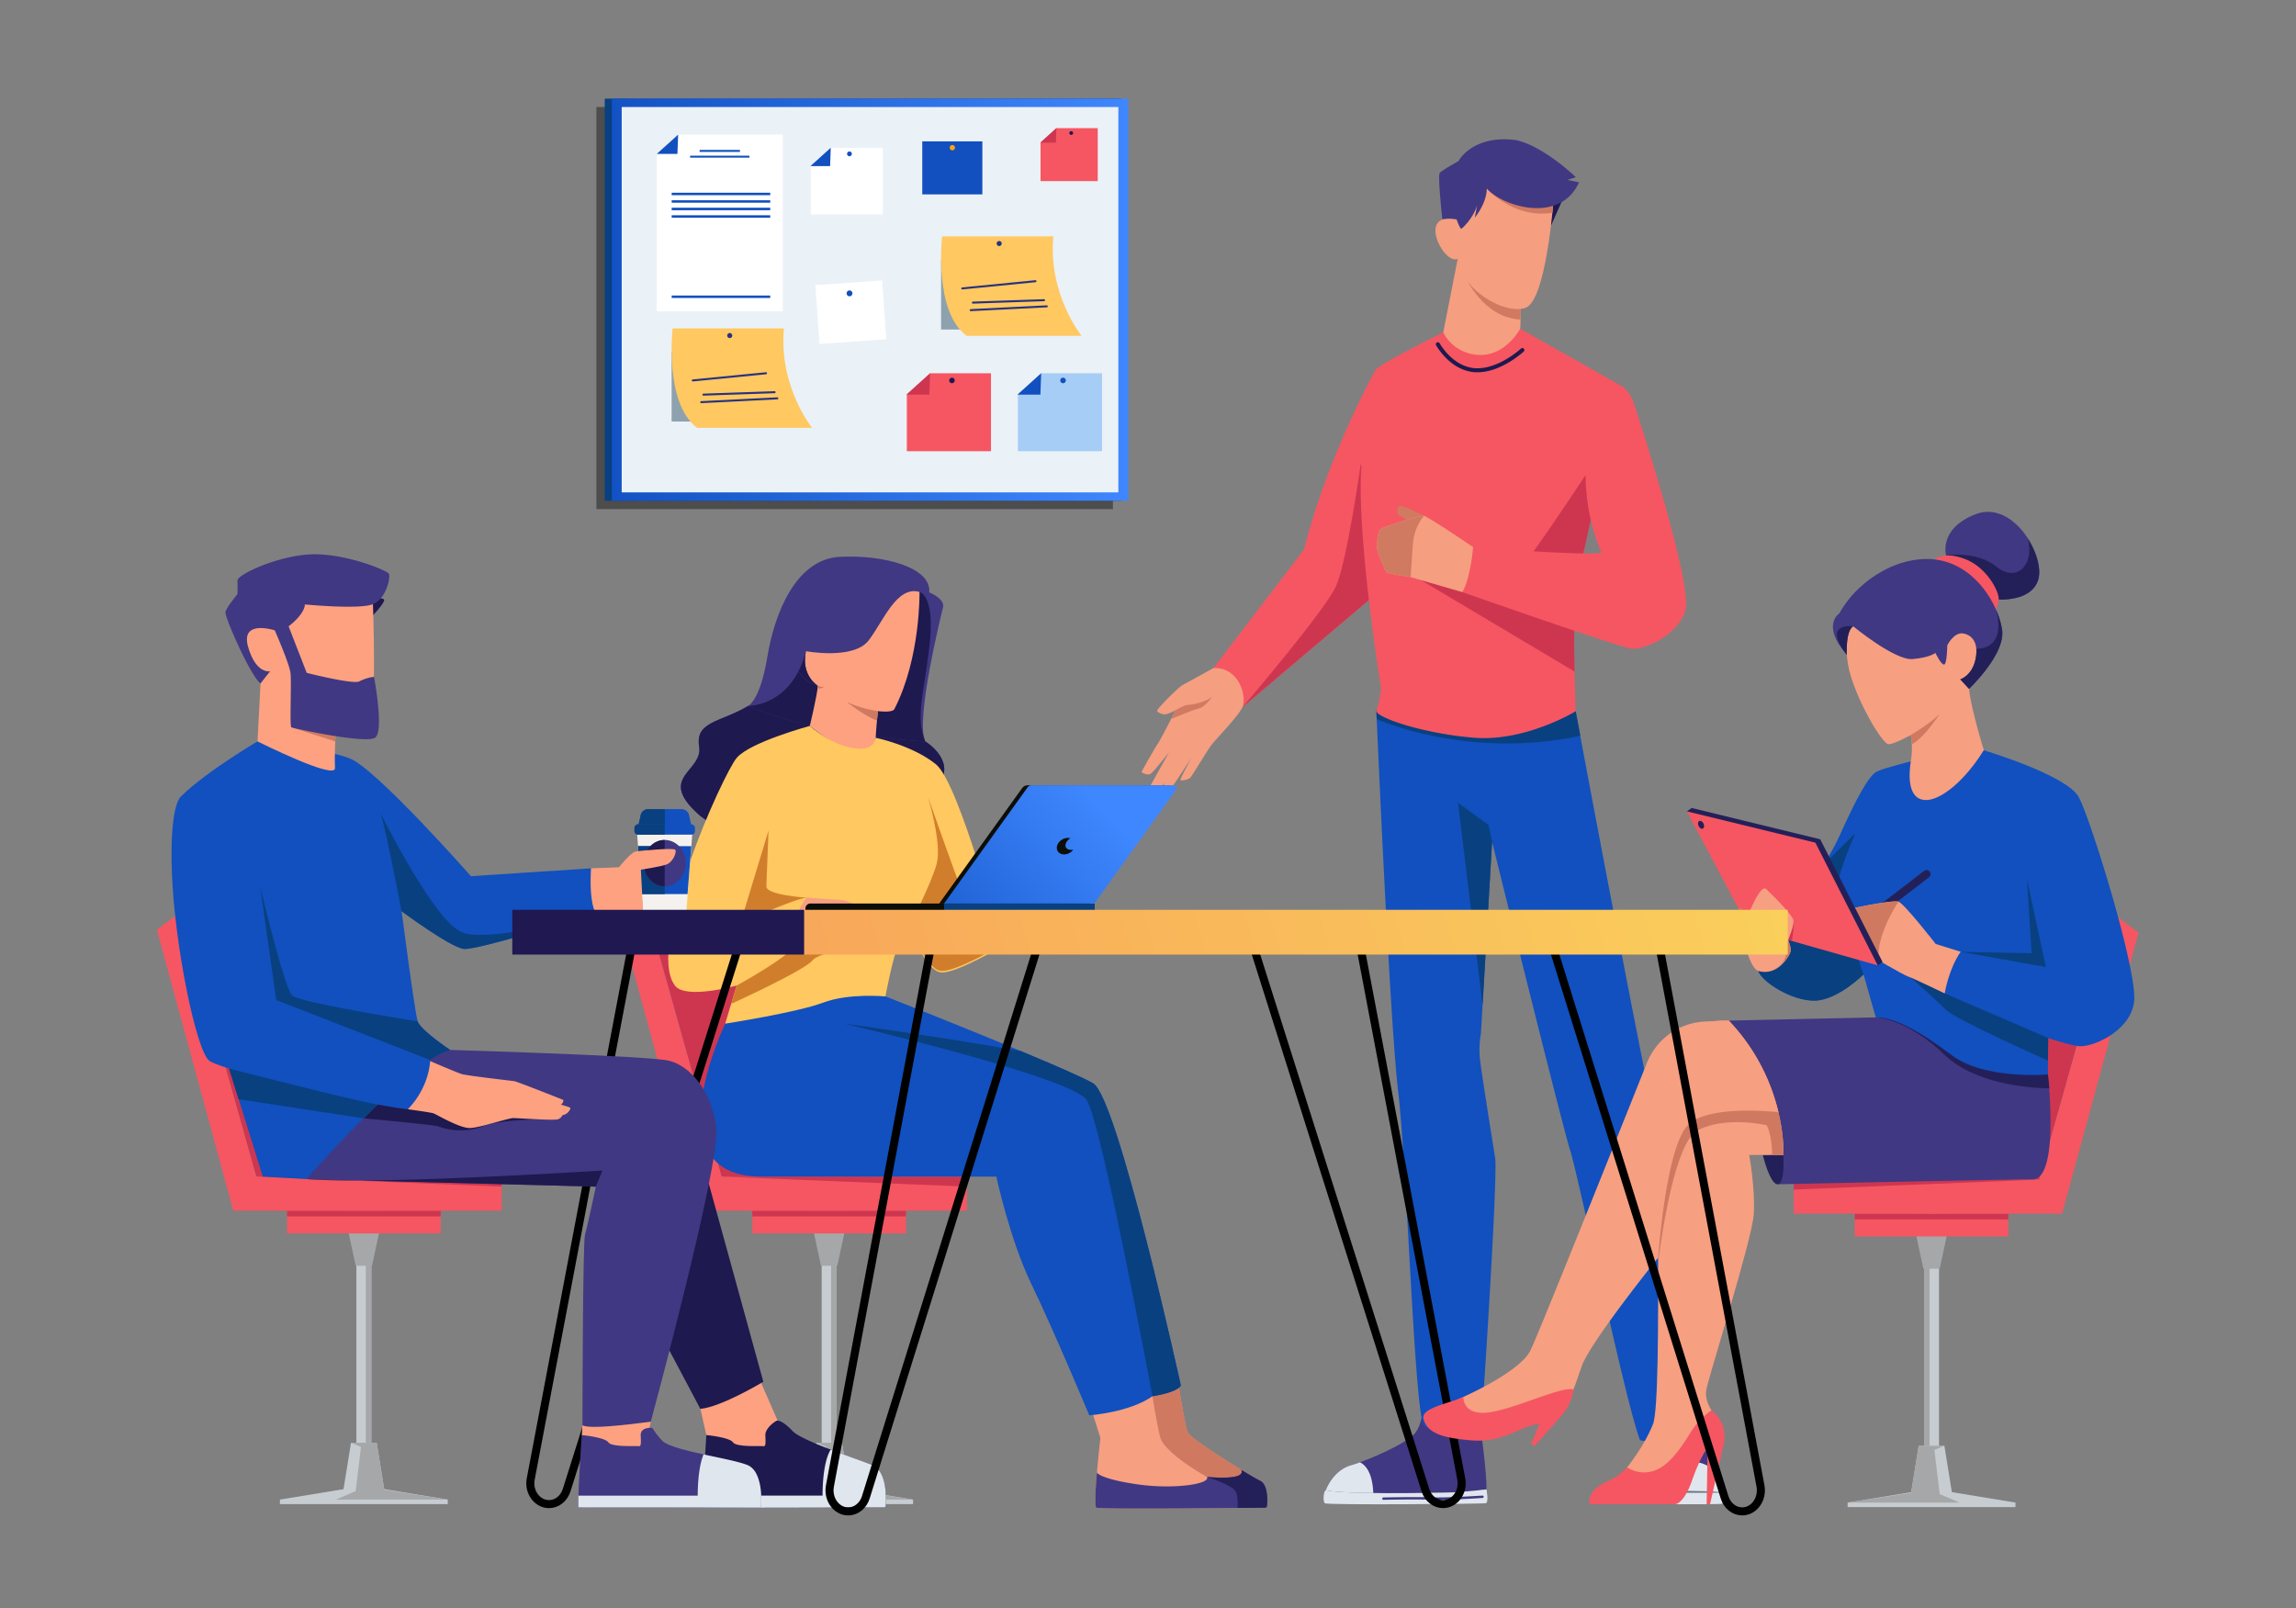 <svg width="571" height="400" fill="none" xmlns="http://www.w3.org/2000/svg"><rect width="100%" height="100%" fill="#808080" stroke="none"/><path d="M329.707 370.67s1.649-4.881 6.273-6.238c4.623-1.357 13.967-5.524 15.937-8.003 1.971-2.48 1.606-5.995 2.571-6.199.966-.204 2.906 1.305 3.65 1.357.744.052.374 2.001.374 2.001s7.312.235 9.491-.174c0 0 1.897 13.815 1.649 17.017 0 0-5.529.722-10.005.8-4.476.078-24.742.483-29.94-.561z" fill="#403882"/><path d="M369.487 373.871c-.826.161-39.514.501-40.019 0-.504-.5-.33-3.044.248-3.201 5.22 1.044 25.503.644 29.958.561 4.454-.083 10.004-.8 10.004-.8s.636 3.279-.191 3.44z" fill="#E0E6EE"/><path d="M335.98 364.43a32.492 32.492 0 002.209-.735c.949.409 3.128 1.984 3.337 7.647-5.055-.061-9.696-.248-11.819-.674 0 0 1.649-4.88 6.273-6.238z" fill="#E0E6EE"/><path d="M344.066 373.022c.078 0 7.93-.187 11.919-.026 3.989.16 12.614-.435 12.715-.435a.305.305 0 00.287-.318.29.29 0 00-.104-.208.285.285 0 00-.223-.066c-.087 0-8.699.574-12.649.435-3.95-.139-11.88.026-11.958.03a.298.298 0 00-.296.296c0 .079.031.154.087.209a.294.294 0 00.209.087l.013-.004zm77.55-20.034c-.305-.039-9.548.235-10.275.078-.726-.156-1.305-.517-1.179.827.127 1.344-2.061 9.37-2.762 11.745a28.767 28.767 0 00-.918 5.676l21.415-.078s-.374-2.993-1.462-4.946c-1.087-1.953-4.145-10.796-4.445-11.723-.3-.926-.07-1.54-.374-1.579z" fill="#403882"/><path d="M426.435 366.303c-.052-.091-.108-.204-.169-.326-1.027-1.275-2.684-2.301-5.385-2.427-6.96-.274-12.18.435-14.307 6.707a32.97 32.97 0 00-.092 1.07l21.415-.078s-.379-2.993-1.462-4.946z" fill="#E0E6EE"/><path d="M427.897 371.249s.77 2.432.47 2.723c-.301.291-21.228.148-21.706-.065-.479-.213-.435-2.254-.179-2.58.257-.326 18.74-.552 21.415-.078z" fill="#E0E6EE"/><path d="M427.897 371.248v-.135c-3.162-.435-18.905-.435-21.397.192v.021l21.397-.078z" fill="#010117" opacity=".5"/><path d="M385.716 56.128l2.728-6.12-3.145-.948.417 7.068z" fill="#1E194F"/><path d="M378.595 66.113l-.665 20.183s0 12.354-7.621 12.88c-7.621.527-11.702-14.863-11.702-14.863l3.915-19.949 16.073 1.749z" fill="#F69E80"/><path d="M364.597 69.097s4.167 9.86 13.546 10.387l.435-13.376-13.981 2.989z" fill="#D17A62"/><path d="M386.352 49.814s-1.832 25.038-6.991 26.76c-5.159 1.723-15.785-4.332-16.842-12.201-3.454 1.653-10.362-11.897-.283-9.818 0-.008 10.618-23.833 24.116-4.741z" fill="#F69E80"/><path d="M369.765 46.878s6.525 7.595 16.308 6.038l.296-3.532-16.604-2.506z" fill="#D17A62"/><path d="M362.234 54.545s.831 2.353 1.162 2.331c.33-.021 3.162-2.888 3.971-5.911l-.587 3.15s2.923-3.45 2.984-7.24c3.741 4.407 18.217 8.983 22.928-1.526l-2.905-.613 2.122-.653s-7.734-7.569-14.789-9.221c-8.665-1.21-13.128 2.9-14.407 5.22 0 0-4.072 2.24-4.646 2.91-.574.67.635 11.527.635 11.527a11.693 11.693 0 013.532.026z" fill="#403882"/><path d="M342.283 176.597s3.28 76.836 5.442 94.975c2.162 18.139 4.097 81.025 6.442 82.996 2.345 1.97 13.88 1.74 14.189-.301.309-2.04 4.181-61.768 3.48-66.226-.7-4.459-3.554-22.124-3.832-25.06a24.362 24.362 0 01.291-5.951l2.776-47.687s16.964 68.784 19.404 76.714c2.441 7.93 13.589 62.129 17.4 72.151 0 0 10.279 2.232 16.721-2.04 0 0-8.187-58.658-11.149-69.054-2.962-10.396-21.601-110.226-21.601-110.226s-46.37-4.236-49.563-.291z" fill="#1150BE"/><path d="M371.075 209.36l-.888-4.185-7.582-5.511 6.112 50.263 2.358-40.567zm-28.696-30.522s22.345 10.209 50.632 4.154l-1.139-6.09s-45.322-5.176-49.589-.291l.096 2.227z" fill="#094080"/><path d="M342.113 92.003s-4.015 6.773-9.7 20.483c-5.685 13.711-8.112 24.168-8.112 24.168s-24.081 31.606-23.925 31.276c.157-.331 8.365 8.108 8.613 7.943.248-.166 31.776-26.926 31.776-26.926l1.348-56.944z" fill="#F55662"/><path d="M338.394 115.496s-3.389 23.924-6.064 30.106c-2.675 6.181-23.333 30.27-23.333 30.27l31.776-26.925s-.165-30.771-2.379-33.451z" fill="#CE3650"/><path d="M301.781 166.155s-6.62 3.667-7.664 4.21c-1.044.544-6.481 6.02-6.355 6.438.126.418 1.418 1.005 2.257.835.815-.246 1.6-.581 2.341-1 0 0-3.794 7.469-4.376 8.265-.583.796-4.072 6.911-4.072 7.081 0 .17 1.479.944 2.232.47.752-.474 4.597-5.35 4.597-5.35s-4.906 8.725-4.932 8.891c-.026.165 1.618.67 2.479 0 .516-.398.993-.846 1.422-1.336a6.349 6.349 0 00-.556 1.336c.026.226 1.505.556 2.257-.248.753-.805 4.907-7.334 4.907-7.334s-2.775 5.185-2.775 5.52c0 .335 1.927.083 2.51-.557.582-.639 4.071-6.594 5.324-8.221 1.253-1.627 6.481-6.86 7.608-9.283 1.126-2.423-.653-9.97-7.204-9.717z" fill="#F69E80"/><path d="M292.36 176.626s2.175-1.305 3.067-1.305c.892 0 4.933-.783 6.046-2.149 0 0-1.531 2.566-3.371 3.045-1.84.478-6.864 2.61-6.864 2.61l1.122-2.201z" fill="#D17A62"/><path d="M378.064 81.769L403.35 96.04s-10.396 43.543-11.401 50.977c-1.005 7.434-.078 29.879-.078 29.879s-12.406 7.608-25.251 6.586c-12.846-1.023-25.082-5.22-24.329-6.869.752-1.649 1.166-5.342 1.166-5.342s-6.686-41.323-4.681-57.527c2.005-16.203 2.258-20.153 3.345-21.749 1.088-1.596 16.795-9.335 16.795-9.335a10.288 10.288 0 008.961 5.612c6.594.26 10.187-6.503 10.187-6.503z" fill="#F55662"/><path d="M376.312 143.428c-1.336 0-31.941-4.515-31.941-4.515l47.204 28.113c-.143-6.995-.187-15.829.374-20.01.435-3.349 2.806-14.002 5.255-24.711l-2.893-4.137s-16.66 25.26-17.999 25.26z" fill="#CE3650"/><path d="M357.582 85.616s3.345 6.133 9.308 6.469c5.964.334 11.706-5.02 11.706-5.02" stroke="#1E194F" stroke-miterlimit="10" stroke-linecap="round"/><path d="M403.351 96.046s1.896.778 3.232 4.959c1.335 4.18 14.55 44.682 12.545 50.954-2.006 6.273-10.536 9.848-13.633 9.365-3.097-.482-41.807-14.05-41.807-14.05l2.676-11.205s29.096 2.345 31.941 1.34c0 0-4.598-9.031-3.915-22.245.683-13.215 8.961-19.118 8.961-19.118z" fill="#F55662"/><path d="M354.128 128.31s-5.324-2.845-6.09-2.423c-.765.422-.526 1.893-.304 2.145.221.252 2.731 1.505 2.731 1.505l3.663-1.227z" fill="#D17A62"/><path d="M366.363 136.068s-.587 7.525-2.675 11.205c0 0-12.18-3.51-12.85-3.732-.67-.222-5.855-.727-6.133-1.305-.278-.579-2.288-4.785-2.288-6.19 0-1.405.226-3.915.948-4.459.722-.543 9.644-3.51 10.762-3.288 1.118.222 12.236 7.769 12.236 7.769z" fill="#F69E80"/><path d="M354.127 128.312c-1.118-.222-10.035 2.731-10.762 3.288-.726.557-.948 3.045-.948 4.459 0 1.414 2.01 5.633 2.288 6.19.278.556 5.385 1.061 6.116 1.287.043-.774.239-3.949.531-8.012.335-4.681 2.775-7.212 2.775-7.212z" fill="#D17A62"/><path d="M160.865 226.612h41.811l21.179 66.027h-44.416l-18.574-66.027z" fill="#CE3650"/><path d="M208.061 365.899v-64.804h-3.715v64.804h3.715z" fill="#C7CCD1"/><path d="M208.061 365.899v-64.804h-1.358v64.804h1.358z" fill="#A5A7A8"/><path d="M204.171 314.81l-2.954-13.715h9.97l-2.953 13.715h-4.063z" fill="#A5A7A8"/><path d="M227.072 374.094h-41.741v-1.126l16.768-2.758h8.204l16.769 2.758v1.126z" fill="#C7CCD1"/><path d="M211.283 370.523h-10.161l1.888-11.693h6.385l1.888 11.693z" fill="#C7CCD1"/><path d="M203.009 358.83h6.386l1.888 11.693 15.79 2.444h-27.826l4.924-2.101 1.326-11.001-2.488-1.035z" fill="#A5A7A8"/><path d="M225.312 301.095h-38.213v5.676h38.213v-5.676z" fill="#F55662"/><path d="M225.312 301.095h-38.213v1.44h38.213v-1.44z" fill="#CE3650"/><path d="M240.48 292.638h-66.749v8.46h66.749v-8.46z" fill="#F55662"/><path d="M240.475 292.638h-61.037l61.037 2.483v-2.483z" fill="#CE3650"/><path d="M173.731 301.095l-19.005-69.867 6.138-4.616 18.574 66.027-5.707 8.456z" fill="#F55662"/><path d="M271.637 351.193l2.022 6.447s-1.922 16.881-1.009 17.351c.914.47 37.735.048 41.994 0a.437.437 0 00.435-.409c.126-1.305.33-5.354-1.74-6.329-2.453-1.17-17.426-10.374-18.039-12.092-.613-1.719-2.336-12.271-2.336-12.271l-21.327 7.303z" fill="#F79F81"/><path d="M288.493 357.331c.983 4.132 11.679 10.004 11.679 10.004 3.624 1.601 7.717.914 11.044-.274-4.898-2.845-15.381-9.478-15.89-10.909-.617-1.74-2.336-12.271-2.336-12.271l-6.59 2.253.209 1.122s.901 5.947 1.884 10.075z" fill="#CF7961"/><path d="M272.662 374.989c.87.435 37.735.048 41.994 0a.437.437 0 00.435-.409c.126-1.305.33-5.355-1.74-6.329-.709-.339-2.48-1.357-4.646-2.671 1.305 2.793-8.547 1.74-8.547 1.74.983 1.792-8.348 3.18-17.491 1.827-9.144-1.353-9.879-2.888-9.879-2.888-.348 4.254-.591 8.499-.126 8.73z" fill="#403882"/><path d="M315.087 374.586c.126-1.305.33-5.355-1.74-6.329-.709-.34-2.48-1.357-4.646-2.671 1.305 2.793-8.547 1.74-8.547 1.74s5.955 1.949 6.994 3.393c.701.965.696 3.045.618 4.319l6.86-.065a.437.437 0 00.461-.387z" fill="#232059"/><path d="M180.358 254.597s-18.466 38.04 8.969 38.04h58.454s3.358 15.69 8.756 26.812c5.398 11.123 14.355 32.559 14.355 32.559s9.939-.691 15.707-4.741c0 0 6.259-.922 7.06-2.701 0 0-15.66-71.434-21.789-75.118-6.129-3.685-51.672-21.641-51.672-21.641s-22.245-8.917-39.84 6.79z" fill="#1150BE"/><path d="M293.667 344.564s-15.659-71.433-21.788-75.118c-2.206-1.305-9.5-4.489-17.939-8.004-19.383-3.48-43.986-6.846-43.986-6.846s56.648 13.258 60.328 19.026c3.68 5.768 16.325 73.643 16.325 73.643s6.26-.922 7.06-2.701z" fill="#094080"/><path d="M230.109 184.4c-2.536-5.241 3.915-31.262 4.42-33.389.504-2.127-3.437-3.685-3.437-3.685.575-6.216-11.375-9.408-22.258-8.834-10.883.574-16.208 13.989-18 24.872-1.648 9.983-4.254 11.906-4.676 12.154l-.061.035c-6.838 4.123-13.245 3.793-12.223 10.091 1.022 6.299-10.466 7.508-.339 16.739 14.189 12.936 56.548-1.975 60.254-7.761 3.706-5.785-3.68-10.222-3.68-10.222z" fill="#403882"/><path d="M230.109 184.399s-26.748-1.239-44.008-8.847c-6.838 4.123-13.245 3.793-12.223 10.091 1.022 6.299-10.466 7.508-.339 16.739 14.189 12.936 56.548-1.975 60.254-7.76 3.706-5.786-3.684-10.223-3.684-10.223z" fill="#1E194F"/><path d="M228.679 147.207s-9.452 16.16-13.215 18.704c-3.762 2.545-15.016-3.914-15.016-3.914-1.339 6.05 2.95 8.599 2.95 8.599-2.371-.831-3.915-2.105-4.816-3.654-4.528 8.787-12.479 8.613-12.479 8.613 17.264 7.608 44.011 8.848 44.011 8.848a4.043 4.043 0 01-.213-.561c-2.175-6.06-.069-11.519 1.279-23.49 1.388-12.366-2.501-13.145-2.501-13.145z" fill="#1E194F"/><path d="M228.677 147.204s.309 16.446-6.259 29.17c-.496.965-4.08.5-4.08.5s-.627 5.516-.544 7.521c.083 2.005-2.697 3.68-10.514.161-2.044-.922-5.889-4.011-5.889-4.011s1.84-7.608 2.005-10.004c0 0-6.138-2.61-4.35-10.105 1.788-7.495 19.405-16.899 29.631-13.232z" fill="#FDA181"/><path d="M205.067 170.657c-.601.435-1.671-.092-1.671-.092 0 .187-.039.409-.069.653a2.003 2.003 0 001.74-.561z" fill="#CF7961"/><path d="M203.397 170.562s-4.289-2.549-2.949-8.599c0 0 11.845 2.209 15.59-2.702 3.745-4.911 6.934-13.593 12.641-12.057 0 0-6.138-7.674-16.508-3.254-10.37 4.419-21.719 22.054-8.774 26.612z" fill="#403882"/><path d="M203.396 170.566s-4.289-2.55-2.949-8.6a24.16 24.16 0 01-1.866 4.946c.896 1.548 2.444 2.823 4.815 3.654z" fill="#1E194F"/><path d="M218.339 176.872s-4.419-.613-7.734-2.301c0 0 4.063 3.345 7.495 4.637l.239-2.336z" fill="#CF7961"/><path d="M201.39 180.545s-14.82 4.011-18.169 7.938c-3.349 3.928-22.741 46.596-15.39 56.623 2.645 3.601 15.381 0 15.381 0l-2.862 9.491s17.887-2.779 24.329-5.22c6.442-2.44 15.52-1.553 15.52-1.553s1.884-10.152 3.193-12.523c1.309-2.371 2.727-4.515 2.727-4.515s4.154 10.622 7.83 11.057c3.676.435 15.303-6.551 15.303-6.551s-10.635-40.519-16.53-45.238c-5.894-4.72-14.933-6.556-14.933-6.556s-.169 2.824-3.915 2.723c-6.424-.195-12.484-5.676-12.484-5.676z" fill="#FFC861"/><path d="M183.22 245.107s12.932-7.038 14.977-10.392c2.044-3.354 26.182-1.57 26.182-1.57s-20.375 3.145-22.259 5.654c-1.883 2.51-20.287 10.875-20.287 10.875l1.387-4.567zm50.729-3.636c3.684.409 15.303-6.525 15.303-6.525s-7.282-5.972-9.901-12.915c-2.618-6.942-8.591-23.902-8.591-23.902s3.52 11.618 2.21 16.608c-1.309 4.989-6.851 15.69-6.851 15.69s4.154 10.635 7.83 11.044zm-42.827-34.887l-6.995 23.054s13.071-6.011 16.447-6.381c0 0-10.066-.631-9.983-2.801l.531-13.872z" fill="#D17E2C"/><path d="M200.573 223.236s-4.832 6.138-2.375 11.475l18.083-7.551s-4.785-3.31-7.238-3.371c-2.454-.061-8.47-.553-8.47-.553z" fill="#F79F81"/><path d="M338.297 235.468l25.112 132.375c.6 3.223-1.575 6.238-4.546 6.238-1.97 0-3.723-1.384-4.38-3.48l-42.737-135.133m-154.642-.001l-25.117 132.375c-.609 3.224 1.597 6.251 4.546 6.251 1.975 0 3.728-1.383 4.385-3.48l42.737-135.168" stroke="#000" stroke-width="2" stroke-miterlimit="10"/><path d="M45.144 226.612h41.815l21.176 66.027H63.722l-18.578-66.027z" fill="#CE3650"/><path d="M92.345 365.899v-64.804H88.63v64.804h3.715z" fill="#C7CCD1"/><path d="M92.345 365.903v-64.804h-1.357v64.804h1.357z" fill="#A5A7A8"/><path d="M88.455 314.81l-2.954-13.715h9.97l-2.953 13.715h-4.063z" fill="#A5A7A8"/><path d="M111.357 374.094H69.615v-1.126l16.769-2.758h8.204l16.769 2.758v1.126z" fill="#C7CCD1"/><path d="M95.567 370.523h-10.16l1.887-11.693h6.386l1.887 11.693z" fill="#C7CCD1"/><path d="M87.293 358.83h6.386l1.888 11.693 15.79 2.444H83.531l4.924-2.101 1.326-11.001-2.488-1.035z" fill="#A5A7A8"/><path d="M109.596 301.095H71.383v5.676h38.213v-5.676z" fill="#F55662"/><path d="M109.596 301.095H71.383v1.44h38.213v-1.44z" fill="#CE3650"/><path d="M124.76 292.638H58.011v8.46h66.749v-8.46z" fill="#F55662"/><path d="M124.759 292.638H63.722l61.037 2.483v-2.483z" fill="#CE3650"/><path d="M58.01 301.095l-19-69.867 6.134-4.616 18.578 66.027-5.712 8.456z" fill="#F55662"/><path d="M525.704 227.355h-41.815l-21.175 66.023h44.416l18.574-66.023z" fill="#CE3650"/><path d="M482.219 366.642v-64.804h-3.715v64.804h3.715z" fill="#C7CCD1"/><path d="M479.861 366.642v-64.804h-1.357v64.804h1.357z" fill="#A5A7A8"/><path d="M482.393 315.549l2.953-13.711h-9.97l2.954 13.711h4.063z" fill="#A5A7A8"/><path d="M459.49 374.838h41.742v-1.127l-16.769-2.758h-8.204l-16.769 2.758v1.127z" fill="#C7CCD1"/><path d="M475.28 371.266h10.162l-1.888-11.693h-6.386l-1.888 11.693z" fill="#C7CCD1"/><path d="M483.554 359.573h-6.386l-1.888 11.693-15.79 2.444h27.826l-4.924-2.101-1.326-11 2.488-1.036z" fill="#A5A7A8"/><path d="M461.252 307.515h38.213v-5.677h-38.213v5.677z" fill="#F55662"/><path d="M461.252 303.278h38.213v-1.439h-38.213v1.439z" fill="#CE3650"/><path d="M446.084 301.838h66.749v-8.461h-66.749v8.461z" fill="#F55662"/><path d="M446.089 293.376h61.042l-61.042 2.488v-2.488z" fill="#CE3650"/><path d="M512.837 301.838l19.004-69.872-6.137-4.611-18.574 66.023 5.707 8.46z" fill="#F55662"/><path d="M174.183 350.405l1.505 6.647s15.563 9.269 18.756-1.305l-5.481-12.55-14.78 7.208z" fill="#FDA181"/><path d="M175.663 356.914s-1.149 17.834-.792 17.995c.357.161 40.523 0 44.947 0a.435.435 0 00.435-.404c.122-1.74.37-8.639-3.371-10.144-4.289-1.74-17.399-5.959-19.783-8.461-2.384-2.501-3.654-2.718-4.041-2.509-.387.208-2.78 1.792-2.719 3.58.061 1.787.148 2.831-.478 2.714-.627-.118-6.734.296-7.565-.957-.831-1.253-6.633-1.814-6.633-1.814z" fill="#1E194F"/><path d="M174.888 374.909c.339.169 40.523 0 44.947 0a.436.436 0 00.435-.405c.122-1.74.37-8.639-3.371-10.144-2.092-.844-6.286-2.284-10.309-3.828-2.175 3.48-2.023 11.436-2.023 11.436h-29.705c-.07 1.727-.07 2.897.026 2.941z" fill="#E0E6EE"/><path d="M144.852 354.453l-.179 2.61s12.911 12.336 16.095 1.779l1.079-5.277-16.995.888z" fill="#FDA181"/><path d="M144.665 356.914s-1.149 17.834-.792 17.995c.357.161 40.523 0 44.947 0a.435.435 0 00.435-.405c.122-1.739.37-8.638-3.371-10.143-4.289-1.74-18.796-3.533-21.18-6.038-2.383-2.506-2.153-3.215-2.779-3.215-.627 0-2.645.074-2.584 1.862.061 1.788.148 2.832-.478 2.714-.627-.117-6.734.296-7.565-.957-.831-1.252-6.633-1.813-6.633-1.813z" fill="#403882"/><path d="M143.824 374.672a.69.69 0 010-.091v-2.601h29.701s-.117-6.416 1.436-10.249c4.35.944 8.817 1.801 10.896 2.641.231.091.451.206.657.343a4.66 4.66 0 011.466 1.632c.252.457.459.938.618 1.435.257.776.44 1.574.548 2.384.069.526.113 1.048.139 1.54.026.491.03.957.03 1.37v.578c0 .357-.03.657-.043.87a.436.436 0 01-.27.37.385.385 0 01-.161.035h-43.525l-1.139-.026h-.305s-.021-.026-.026-.065a.31.31 0 010-.061.337.337 0 01-.022-.105z" fill="#E0E6EE"/><path d="M174.971 289.649l14.863 54.004s-10.37 6.259-15.659 6.751l-10.188-19.209 10.984-41.546z" fill="#1E194F"/><path d="M111.966 261.132s48.832 1.423 54.269 2.654c5.438 1.231 10.831 7.699 11.897 16.699 1.066 9-16.281 73.078-16.281 73.078s-15.094 2.209-17 .9c0 0 .061-45.495.631-47.374.57-1.879 2.701-11.949 2.701-11.949l-71.981-1.88s23.08-32.863 35.764-32.128z" fill="#403882"/><path d="M148.183 295.128l1.636-4.006s-55.935 3.597-73.617 2.127l71.981 1.879zm-57.778-16.995s17.399 1.619 18.495 1.984a15.902 15.902 0 0011.171 0c5.655-2.084 18.704-1.74 18.704-1.74s-18.269-1.44-28.043-3.958c-9.774-2.519-16.86.3-16.86.3l-3.467 3.414z" fill="#1E194F"/><path d="M101.397 275.881s5.655.765 6.386 1.013c.73.248 6.594 3.772 9.156 3.663 2.562-.109 9.544-2.514 10.77-2.484 1.227.031 10.157.644 11.045.305.251-.086.482-.223.678-.402.195-.18.351-.399.457-.642 0 0 1.161 0 1.914-1.462a.342.342 0 00-.067-.415.332.332 0 00-.129-.076l-2.118-.653a1.31 1.31 0 00.617-.961.242.242 0 00-.156-.257c-1.431-.57-11.31-4.498-12.058-4.611-.748-.113-11.745-1.353-13.102-1.783-1.357-.431-7.83-3.223-7.83-3.223l-5.563 11.988z" fill="#FDA181"/><path d="M146.988 215.964l-29.866 1.953s-23.611-26.786-30.175-29.305c-6.564-2.518-22.902-4.223-22.902-4.223s-12.885 7.599-18.879 13.554c0 0-.635.283-1.265 2.271l-.053.165c-.74 2.436-1.444 7.255-1.096 16.751.653 17.835 6.055 44.347 9.326 46.722.618.435 2.38 1.114 4.911 1.91l8.36 26.873 10.875.614s8.526-9.762 17.66-18.544c3.107.579 5.73 1 7.531 1.174 0 0 5.124-4.75 5.589-12.275 1.91-1.27 3.61-2.149 4.981-2.475 0 0-7.365-4.907-8.104-7.116-.74-2.21-4.006-27.404-4.006-27.404s12.11 8.991 15.463 9.4c3.354.408 32.855-8.848 32.855-8.848l-1.205-11.197z" fill="#1150BE"/><path d="M114.764 231.833c6.96 2.989 33.394-4.676 33.394-4.676s-29.479 9.261-32.837 8.848c-3.358-.413-15.464-9.391-15.464-9.391s-3.506-18.583-5.15-24.229c0-.009 13.097 26.46 20.057 29.448z" fill="#094080"/><path d="M170.668 227.163l1.562-20.579h-13.85l1.566 20.579h10.722z" fill="#F4F1EE"/><path d="M158.516 206.302h13.667l-.774-3.319a1.924 1.924 0 00-1.832-1.74h-8.46a1.917 1.917 0 00-1.827 1.74l-.774 3.319z" fill="#1150BE"/><path d="M165.341 206.302h-6.825l.774-3.319a1.915 1.915 0 011.827-1.74h4.224v5.059z" fill="#094080"/><path d="M171.943 207.589h-13.276a.871.871 0 01-.87-.87v-.787c0-.242.096-.473.267-.643a.905.905 0 01.642-.267h13.207c.241 0 .472.096.642.267.171.17.267.401.267.643v.787a.87.87 0 01-.87.87h-.009z" fill="#1150BE"/><path d="M165.305 207.585h-6.655a.897.897 0 01-.87-.939v-.648a.942.942 0 01.891-.983h6.617l.017 2.57z" fill="#094080"/><path d="M171.922 210.453h-13.233l.953 11.919h11.345l.935-11.919z" fill="#1150BE"/><path d="M165.306 222.372h-5.664l-.953-11.919h6.617v11.919z" fill="#094080"/><path d="M165.306 220.433c2.887 0 5.228-2.58 5.228-5.763s-2.341-5.764-5.228-5.764c-2.888 0-5.229 2.581-5.229 5.764 0 3.183 2.341 5.763 5.229 5.763z" fill="#403882"/><path d="M165.301 220.433c-2.888 0-5.219-2.579-5.219-5.763 0-3.184 2.34-5.764 5.219-5.764v11.527z" fill="#1E194F"/><path d="M148.176 227.161s-1.74-2.279-1.188-11.196l6.96-.266s2.884-3.776 4.293-3.958c1.41-.183 9.27-.922 9.696-.4.426.522-.522 3.045-2.144 3.649-1.623.605-6.416 1.305-6.416 1.305l.569 10.875-11.77-.009z" fill="#FDA181"/><path d="M59.337 273.382c5.29.809 24.96 3.828 31.05 4.746a236.37 236.37 0 013.48-3.423c-5.95-.992-36.9-8.939-36.9-8.939l2.37 7.616zm5.364-52.946l3.989 28.274 38.279 14.911c1.909-1.27 3.61-2.149 4.98-2.475 0 0-7.364-4.907-8.103-7.116 0 0-29.223-4.646-31.185-6.447-1.961-1.801-7.96-27.147-7.96-27.147z" fill="#094080"/><path d="M91.087 148.842s4.011-.409 4.42.287c.409.696-3.48 4.707-3.48 4.707l-.94-4.994z" fill="#1E194F"/><path d="M64.045 184.399l.778-15.138s-7.938-10.874-1.226-19.065c6.711-8.191 29.104-1.336 29.104-1.336s1.258 31.011-1.283 32.842c-2.049 1.47-7.938.244-7.938.244s-.327 5.972-.166 9.082c.161 3.11-19.27-6.629-19.27-6.629z" fill="#FDA181"/><path d="M83.372 184.4l-10.9-3.484 11.009 1.031-.109 2.453z" fill="#CF7A62"/><path d="M68.338 156.779s3.645 8.304 3.915 10.635c.27 2.332-.244 13.259.204 13.485.448.226 18.579 4.193 20.845 2.558 2.266-1.636-.287-15.125-.287-15.125a11.054 11.054 0 00-3.689 1.148c-1.583.779-13.05-2.131-13.05-2.131l-4.502-11.575s3.915-2.867 4.054-5.442c0 0 13.42 1.305 16.856-.043 3.437-1.349 4.498-6.79 4.006-7.608-.491-.818-10.187-4.828-18.491-4.828s-19.187 4.993-19.14 6.524c.049 1.532 0 3.393 0 3.393s-2.696 3.232-2.983 4.42c-.288 1.187 6.233 15.916 8.7 17.799l2.405-3.045s-3.52.81-5.481-6.089c-1.962-6.899 6.638-4.076 6.638-4.076zm440.959 110.453s3.01 26.099-3.854 26.099-63.356 1.218-63.356 1.218l-12.18-40.71 36.574-.805s35.099-3.95 42.816 14.198z" fill="#403882"/><path d="M466.489 253.022s7.708.239 17.104 9.313c7.621 7.364 21.219 8.265 26.077 8.361-.204-2.106-.382-3.48-.382-3.48-7.708-18.131-42.799-14.194-42.799-14.194zm-28.096 34.226s1.74 7.29 3.671 7.29c1.931 0 1.448-7.29 1.448-7.29h-5.119z" fill="#232059"/><path d="M429.917 253.827s-14.172-.5-16.504 7.639c-2.331 8.138.318 86.062-2.327 92.739-2.645 6.677-8.265 13.015-8.265 13.015s7.304 4.036 12.767.939c5.464-3.097 11.001-16.064 11.001-16.064s-2.814-3.123-2.249-6.407c.566-3.284 11.423-37.409 11.814-43.742.392-6.334-1.135-14.699-1.135-14.699h8.508s1.044-17.999-13.61-33.42z" fill="#F79F81"/><path d="M429.916 253.827s-14.171-.5-16.503 7.639c-1.266 4.419-1.061 29.418-1.035 52.416 1.166-9 4.424-29.893 9.809-32.751 6.894-3.658 17.173-1.278 17.173-1.278s1.279 2.175 1.379 7.394h2.788s1.044-17.999-13.611-33.42z" fill="#CF7961"/><path d="M404.67 364.944a14.617 14.617 0 01-4.35 3.223c-2.397 1.109-4.72 2.301-5.146 5.22a.666.666 0 00.161.519.65.65 0 00.496.22h20.771s2.114.031 4.219-5.976c2.105-6.007 3.854-8.117 3.854-8.117l-.239 14.093h.844l3.34-14.789a8.11 8.11 0 00-2.992-8.561 18.6 18.6 0 00-4.785 4.868c-1.866 2.932-5.059 8.465-9.135 10.005a7.572 7.572 0 01-7.038-.705z" fill="#F55662"/><path d="M429.918 253.827a28.764 28.764 0 00-3.398.135l-2.388.095a16.38 16.38 0 00-14.559 10.296c-8.23 20.614-26.678 66.74-28.918 71.417-2.892 6.042-19.405 12.849-19.405 12.849 1.706 10.64 24.769 2.297 26.809 1.618 2.04-.678 3.236-4.428 5.276-10.383 2.04-5.955 19.04-27.065 19.044-27.065 0 0 1.809-26.534 7.138-32.68 4.045-4.65 16.817-4.059 22.741-3.502a49.354 49.354 0 00-12.34-22.78z" fill="#F79F81"/><path d="M391.303 345.589a11.903 11.903 0 01-2.423 5.842c-2.127 2.579-7.26 8.195-7.26 8.195l-.87-.479 2.071-4.911s-.822-.365-4.737 1.336c-3.915 1.7-7.151 3.175-12.88 2.609-5.729-.565-10.205-1.439-11.201-5.289-.713-2.766 6.734-3.915 9.918-5.446 0 0-.248 4.785 6.472 3.815 6.721-.97 18.083-6.577 20.91-5.672z" fill="#F55662"/><path d="M493.351 186.604s20.674 6.142 23.645 11.68c2.971 5.537 14.694 43.364 13.733 50.893-.961 7.53-10.762 11.484-13.894 11.001-3.131-.483-7.468-2.009-7.468-2.009l-.079 9.073s-15.737 1.366-23.924-4.815c-8.186-6.181-14.533-9.478-18.87-9.396l-3.044-10.679s-6.347 6.343-12.045 6.525c-5.699.183-13.25-4.659-14.133-7.395-.883-2.736 15.577-23.289 20.075-33.324 4.497-10.035 7.547-15.416 9.474-16.299 1.927-.883 8.391-2.492 8.391-2.492l18.139-2.763z" fill="#1150BE"/><path d="M461.353 207.334s-3.48 3.258-7.938 7.895c-6.49 10.483-16.86 24.05-16.151 26.234.87 2.727 8.43 7.547 14.132 7.395 5.703-.152 12.045-6.525 12.045-6.525s-6.381-18.556-6.412-21.823c-.03-3.267 4.324-13.176 4.324-13.176z" fill="#094080"/><path d="M479.118 217.394l-17.03 13.093" stroke="#232059" stroke-width="2" stroke-miterlimit="10" stroke-linecap="round"/><path d="M509.368 258.165l-25.734-11.096-12.344-7.395s9.935 8.673 12.466 11.309c2.532 2.637 25.564 12.789 25.564 12.789l.048-5.607z" fill="#094080"/><path d="M483.633 247.068s.966-6.025 3.976-10.358l-6.203-1.927s-7.799-10.03-9.274-10.539c-1.474-.509-13.432 2.049-13.432 2.049l6.146 11.218s8.83 5.141 9.635 5.342c.805.2 9.152 4.215 9.152 4.215z" fill="#F79F81"/><path d="M472.132 224.263c-1.474-.513-13.432 2.049-13.432 2.049l6.146 11.218s1.075.627 2.506 1.449c-1.179-5.855 4.78-14.716 4.78-14.716z" fill="#CF7961"/><path d="M468.179 239.256l-15.499-30.515-31.958-7.786-1.205.844 2.888 2.327 13.815 26.056 28.487 8.091 2.267 1.827 1.205-.844z" fill="#232059"/><path d="M451.475 209.584l15.499 30.514-31.959-9.073-15.498-29.227 31.958 7.786z" fill="#F55662"/><path d="M445.621 234.018s.617-3.659.435-4.959c-.183-1.301-1.366 4.693-1.366 4.693l.931.266z" fill="#CE3650"/><path d="M423.483 206.082c.342-.159.421-.712.178-1.235-.244-.522-.719-.817-1.061-.657-.341.159-.421.712-.177 1.235.244.522.718.816 1.06.657z" fill="#232059"/><path d="M439.069 220.969s6.986 6.56 6.986 8.13c0 1.57-1.366 4.693-1.366 4.693s.87 1.932.583 2.958c-.288 1.027-3.185 6.168-8.009 4.737-2.174-.643-4.097-9.134-3.975-9.878.122-.744 3.854-11.201 5.781-10.64z" fill="#F79F81"/><path d="M445.273 236.726c.3-1.026-.583-2.957-.583-2.957l-.561 1.509s1.174 3.554-2.901 5.911c2.422-1.131 3.84-3.762 4.045-4.463z" fill="#CF7961"/><path d="M487.61 236.73l21.197 3.793-4.698-21.741 1.144 18.309-17.643-.361z" fill="#094080"/><path d="M433.288 231.587s-1.084-2.945-.844-5.407c.239-2.462 2.37 3.602 2.37 3.602l-1.526 1.805z" fill="#CF7961"/><path d="M460.308 154.26s-2.41 6.181 0 13.972c2.41 7.791 7.947 16.782 9.313 16.86 1.366.078 5.581-2.288 5.581-2.288.37 2.159.37 4.366 0 6.525-.605 3.858-.605 9.278 3.371 9.639 3.976.361 10.24-4.98 14.79-12.406 0 0-4.35-14.015-3.654-17.147.696-3.132 6.063-7.225 2.127-15.377-3.937-8.151-29.44-9.856-31.528.222z" fill="#F79F81"/><path d="M483.993 138.136s-1.988-6.62 7.286-10.235c9.274-3.615 17.165 10.005 15.72 15.96-1.444 5.955-10.239 5.22-10.239 5.22l-12.767-10.945z" fill="#403882"/><path d="M506.96 143.863c.614-2.541-.47-6.464-2.61-9.857 1.618 6.586-2.84 10.979-7.856 6.925-5.015-4.054-12.527-2.793-12.527-2.793l12.767 10.966s8.778.722 10.226-5.241z" fill="#232059"/><path d="M481.184 139.131s2.088-2.145 7.447-.122 8.373 7.804 8.434 9.853c.061 2.048-2.049 5.541-2.049 5.541l-13.832-15.272z" fill="#F55662"/><path d="M484.276 160.503s1.605-3.35 3.993-2.95c2.388.401 3.893 2.65 2.992 6.604-.9 3.954-3.754 4.819-3.754 4.819l2.175 2.353s9.135-8.599 8.226-14.68c-.909-6.081-6.203-15.416-15.355-17.282-9.152-1.866-20.175 4.215-25.112 13.188 0 0-4.65 2.902 1.862 10.323 0 0-.396-5.829 1.57-7.112 0 0 10.396 8.551 14.79 8.151 4.393-.4 5.655-1.527 5.655-1.527s1.444 3.011 2.175 2.893c.73-.117.783-4.78.783-4.78z" fill="#403882"/><path d="M459.299 162.858s-.396-5.829 1.57-7.112c0 0-7.921-1.031-1.57 7.112zm31.963 1.277c-.905 3.954-3.754 4.82-3.754 4.82l2.175 2.353s9.134-8.6 8.225-14.681a20.252 20.252 0 00-1.5-5.02c0 .027 2.936 9.135-4.35 9.718l-.561.061a9.146 9.146 0 01-.235 2.749z" fill="#232059"/><path d="M475.202 182.807s4.92-2.91 7.147-5.22c0 0-3.576 5.685-6.895 7.551a20.501 20.501 0 00-.252-2.331z" fill="#CF7961"/><path d="M291.185 196.56l-20.235 28.148h-37.37l20.592-28.657a1.752 1.752 0 011.405-.743h35.052a.786.786 0 01.648.462.78.78 0 01-.092.79zm-19.022 30.449h-71.86v-1.04a1.262 1.262 0 011.262-1.261h70.598v2.301z" fill="#0B0D09"/><path d="M234.785 227.009h37.378v-2.301h-37.378v2.301z" fill="#094080"/><path d="M292.433 196.5l-20.27 28.209h-37.374l20.744-28.861a1.248 1.248 0 011.035-.548h35.356a.736.736 0 01.61.45c.052.122.07.257.052.389a.737.737 0 01-.153.361z" fill="url(#paint0_linear_406_1555)"/><path d="M264.398 208.672a2.567 2.567 0 011.779-.196c-.905.604-1.4 1.514-1.131 2.175.235.596.996.839 1.871.674a2.969 2.969 0 01-1.101.896c-1.196.574-2.484.239-2.875-.744-.392-.983.239-2.231 1.457-2.805z" fill="#0B0D09"/><path d="M412.703 235.468L437.82 369.57c.609 3.262-1.597 6.333-4.55 6.333-1.971 0-3.724-1.405-4.381-3.506l-42.737-136.929m-154.642 0L206.398 369.57c-.613 3.262 1.592 6.333 4.546 6.333 1.97 0 3.723-1.405 4.38-3.506l42.738-136.929" stroke="#000" stroke-width="2" stroke-miterlimit="10"/><path d="M444.61 226.287H199.604v11.127H444.61v-11.127z" fill="url(#paint1_linear_406_1555)"/><path d="M127.4 237.414h72.581v-11.127H127.4v11.127z" fill="#201851"/><path d="M276.779 26.613H148.318v100.008h128.461V26.613z" fill="#000" opacity=".4"/><path d="M278.857 24.533h-128.46v100.008h128.46V24.533z" fill="#094080"/><path d="M280.623 24.533h-128.46v100.008h128.46V24.533z" fill="url(#paint2_linear_406_1555)"/><path d="M278.128 26.617H154.609v95.845h123.519V26.617z" fill="#EAF1F7"/><path d="M194.674 77.41h-31.341V38.275l5.316-4.79h26.025V77.41z" fill="#fff"/><path d="M163.333 38.275h5.142l.174-4.79-5.316 4.79zm20.689-.98h-10.035v.478h10.035v-.478zm2.363 1.431h-14.76v.478h14.76v-.478zm5.166 9.209h-24.507v.613h24.507v-.613zm0 1.868h-24.507v.613h24.507v-.613zm0 1.865h-24.507v.613h24.507v-.613zm0 1.866h-24.507v.614h24.507v-.614zm0 19.968h-24.507v.613h24.507v-.613zm52.756-38.337h-14.946v13.176h14.946V35.165z" fill="#1150BE"/><path d="M236.177 36.732a.657.657 0 111.315-.002.657.657 0 01-1.315.002z" fill="#FDA214"/><path d="M219.393 69.744l-16.62 1.16 1.022 14.649 16.62-1.16-1.022-14.649z" fill="#fff"/><path d="M210.548 73.013a.735.735 0 01.822-.775.732.732 0 01-.044 1.453.733.733 0 01-.778-.678z" fill="#1150BE"/><path d="M219.543 53.331h-17.895V41.308l4.954-4.554h12.941V53.33z" fill="#fff"/><path d="M201.551 41.308h4.89l.16-4.554-5.05 4.554zm9.11-3.039a.588.588 0 01.363-.55.592.592 0 11-.363.55z" fill="#1150BE"/><path d="M274.068 112.213h-20.927V98.15l5.794-5.32h15.133v19.383z" fill="#A6CDF5"/><path d="M253.029 98.15h5.716l.191-5.32-5.907 5.32zm10.653-3.528a.69.69 0 01.424-.635.688.688 0 11-.424.635z" fill="#1150BE"/><path d="M246.451 112.213h-20.927V98.15l5.794-5.32h15.133v19.383z" fill="#F55662"/><path d="M225.411 98.15h5.716l.191-5.32-5.907 5.32z" fill="#CE3650"/><path d="M236.063 94.622a.692.692 0 01.425-.635.687.687 0 11-.425.635z" fill="#201851"/><path d="M273.003 45.041h-14.224v-9.56l3.937-3.62h10.287v13.18z" fill="#F55662"/><path d="M258.701 35.48h3.888l.127-3.619-4.015 3.62z" fill="#CE3650"/><path d="M265.942 33.086c0-.093.026-.184.077-.262a.472.472 0 01.828.437.476.476 0 01-.435.29.474.474 0 01-.47-.466v.001z" fill="#201851"/><path d="M194.675 87.476h-27.648v17.364h27.648V87.476z" fill="#042942" opacity=".4"/><path d="M167.275 81.677s-2.136 18.617 6.09 24.72h28.587s-8.326-10.274-7.003-24.72h-27.674z" fill="#FFC861"/><path d="M181.478 84.084a.626.626 0 100-1.252.626.626 0 000 1.252z" fill="#273280"/><path d="M172.291 94.622l18.213-1.792m-15.569 5.321l17.704-.604m-18.247 2.477l18.926-.953" stroke="#273280" stroke-width=".5" stroke-miterlimit="10" stroke-linecap="round"/><path d="M261.689 64.592h-27.648v17.365h27.648V64.592z" fill="#042942" opacity=".4"/><path d="M234.289 58.79s-2.136 18.62 6.089 24.724h28.592s-8.343-10.275-7.021-24.725h-27.66z" fill="#FFC861"/><path d="M248.492 61.197a.626.626 0 100-1.252.626.626 0 000 1.252z" fill="#273280"/><path d="M239.305 71.732l18.208-1.793m-15.563 5.327l17.704-.605m-18.248 2.476l18.926-.948" stroke="#273280" stroke-width=".5" stroke-miterlimit="10" stroke-linecap="round"/><defs><linearGradient id="paint0_linear_406_1555" x1="224.24" y1="246.241" x2="274.316" y2="200.746" gradientUnits="userSpaceOnUse"><stop stop-color="#1252C4"/><stop offset="1" stop-color="#3F87FE"/></linearGradient><linearGradient id="paint1_linear_406_1555" x1="453.75" y1="192.723" x2="183.188" y2="273.144" gradientUnits="userSpaceOnUse"><stop offset=".05" stop-color="#FAD05B"/><stop offset="1" stop-color="#F8A35A"/></linearGradient><linearGradient id="paint2_linear_406_1555" x1="152.163" y1="74.539" x2="280.623" y2="74.539" gradientUnits="userSpaceOnUse"><stop stop-color="#1252C4"/><stop offset="1" stop-color="#3F87FE"/></linearGradient></defs></svg>